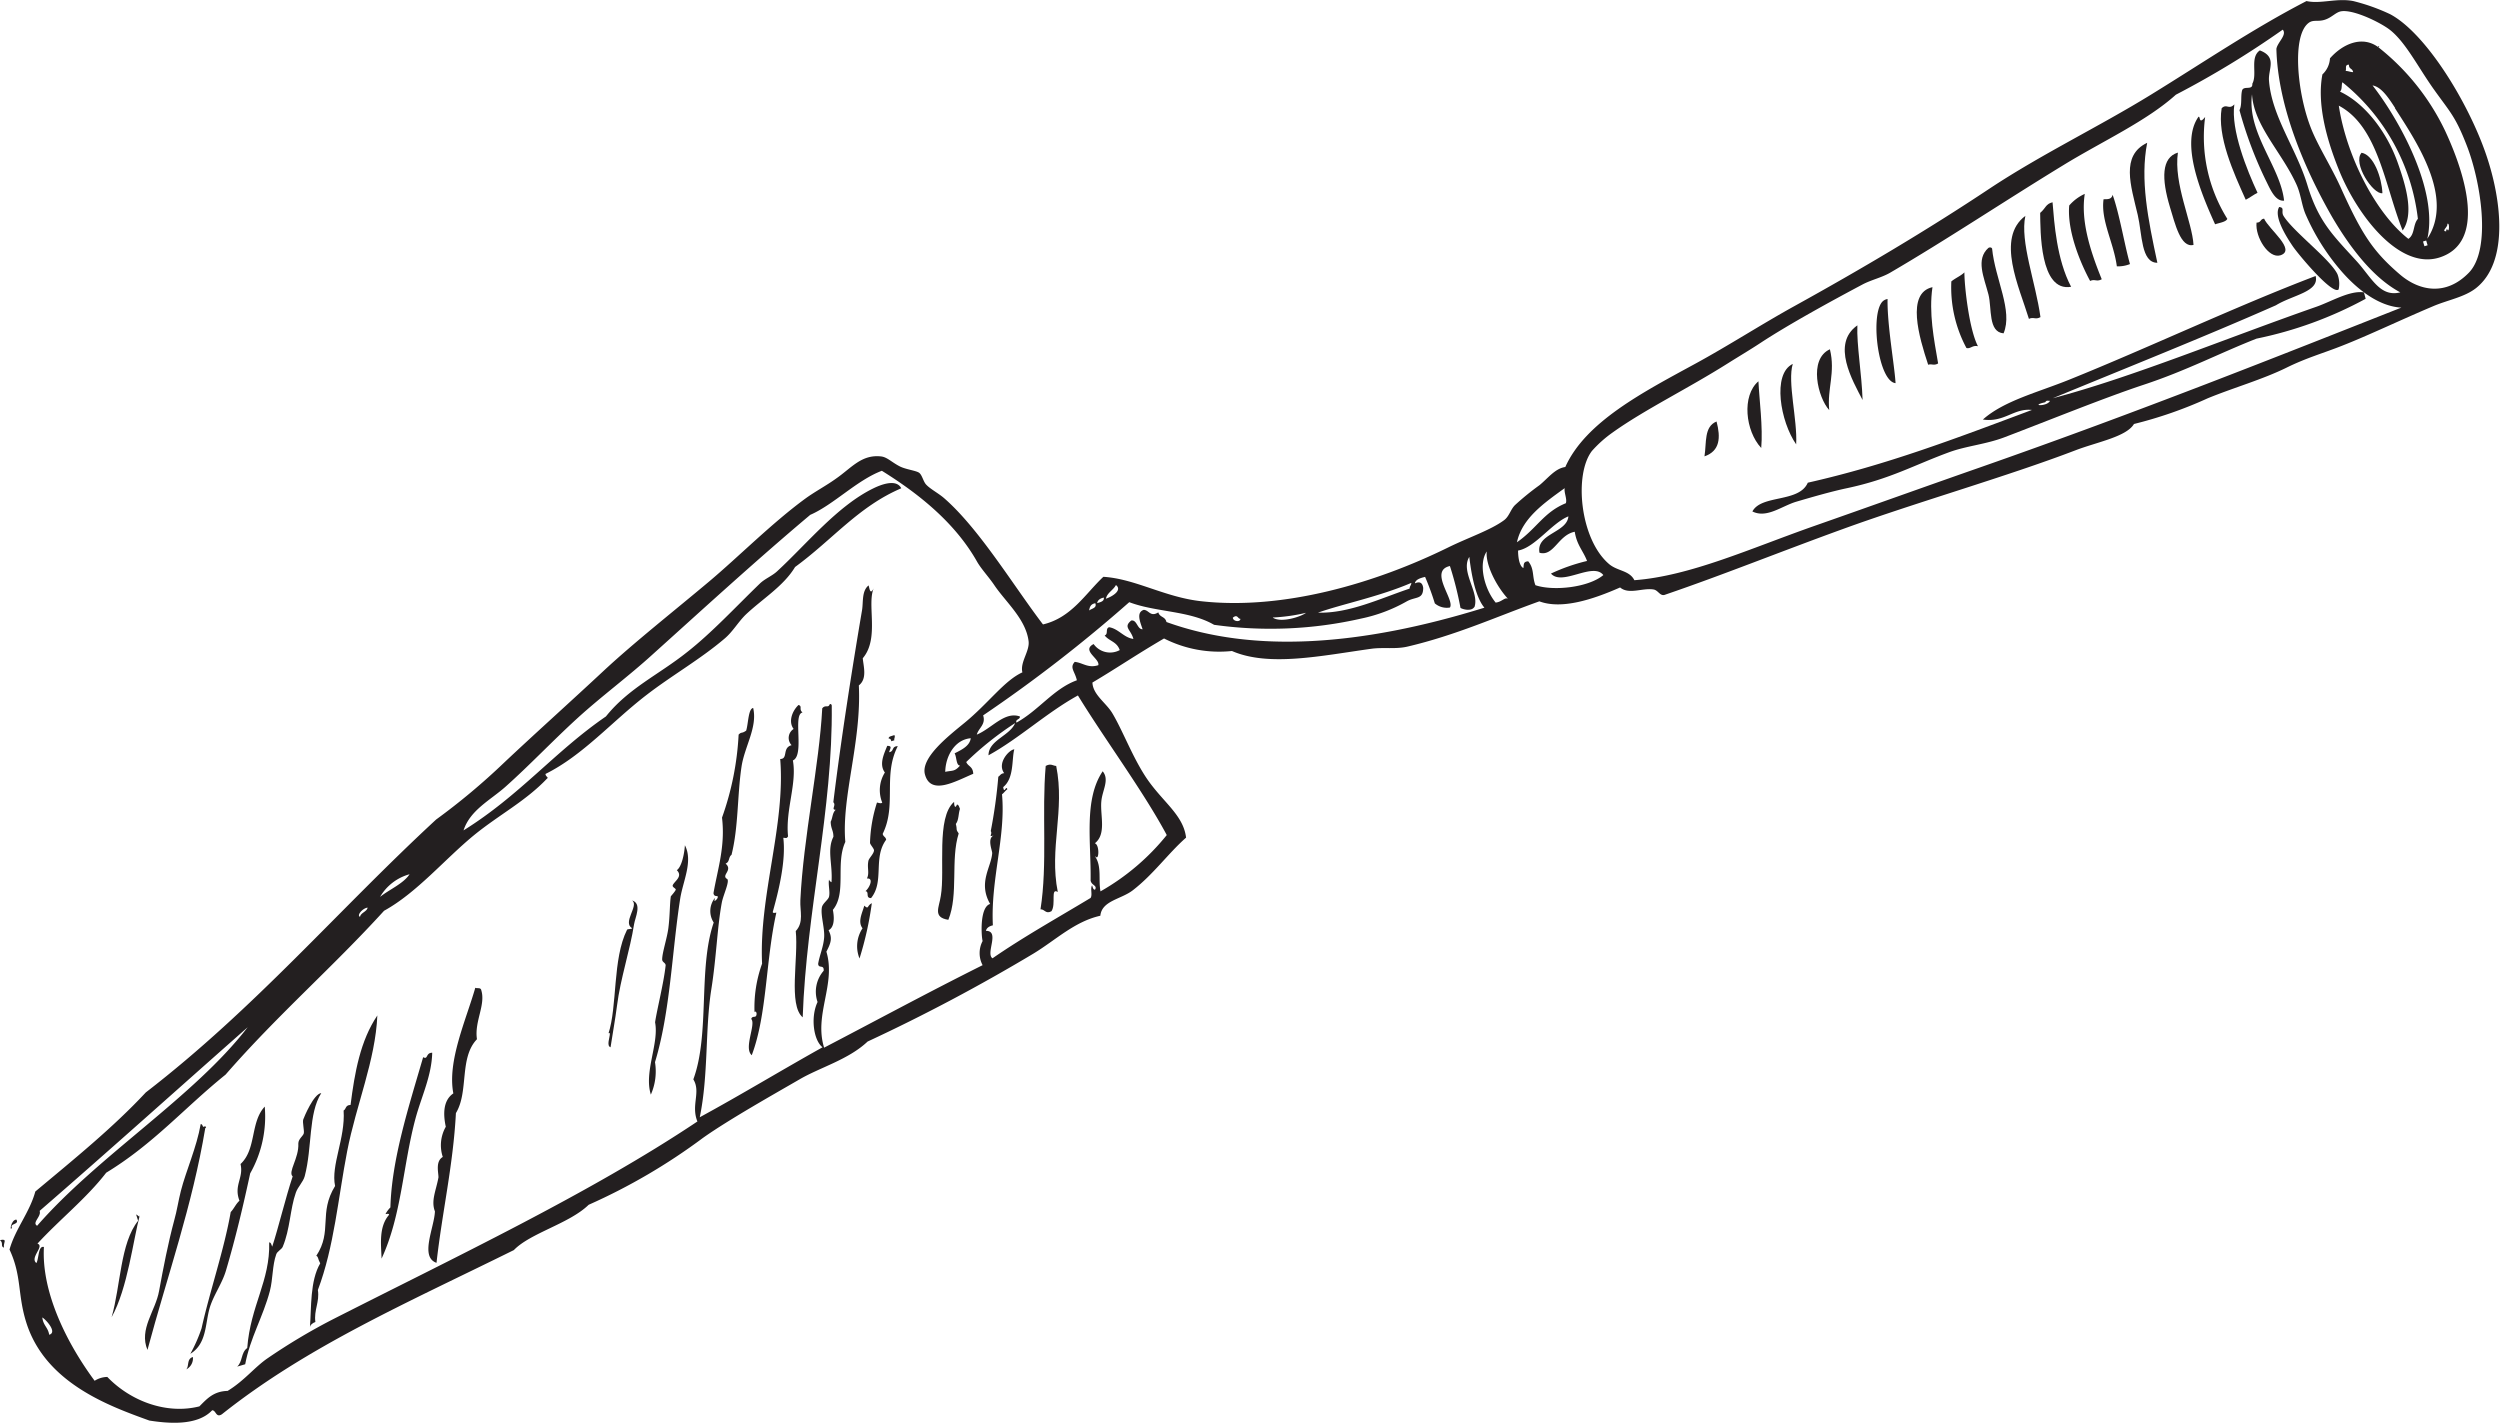 <svg xmlns="http://www.w3.org/2000/svg" viewBox="0 0 331.26 188.49"><defs><style>.cls-1{fill:#231f20;fill-rule:evenodd;}</style></defs><g id="Layer_2" data-name="Layer 2"><g id="Graphics"><path class="cls-1" d="M315.68,25.6c-1.22.21-4-4-2.76-5.36C314.53,20.52,315.6,23.56,315.68,25.6Z"/><path class="cls-1" d="M313.46,39.59A52.06,52.06,0,0,1,299,44.87c-4.94,1.94-9.27,4.23-14.92,6.1-5.25,1.74-12.49,4.69-18.56,7-2.4.9-5,1.13-7.22,1.94-4.65,1.7-7.8,3.54-13.49,4.76-2.14.45-4.62,1.17-6.8,1.81-1.92.57-3.91,2.24-5.81,1.29,1.2-2.26,6.18-1.13,7.34-3.81,10.49-2.37,19.49-5.82,29.7-9.64-2.42-.26-3.65,1.69-6.5,1.27,2.8-2.49,7.24-3.58,11.49-5.3,10.56-4.26,22.06-9.71,32.6-13.72.53,2.09-3,2.5-5.26,3.88C292.27,44.56,281.13,49,272,52.77c10.53-2.78,22.95-7.94,34.92-12.12,2-.7,4.44-2.19,6.31-1.91C313.3,39,313.38,39.3,313.46,39.59ZM271,53.3c-2.17.49.29.6.63-.19C271.3,53.12,271.19,53,271,53.3Z"/><path class="cls-1" d="M302,27.43c.8.09.2.59.59,1.2,1.29,2.07,6.24,5.78,7.14,7.72a3.56,3.56,0,0,1,.15,2c-.81.8-5.37-4.67-6.09-5.74C302.85,31.23,301.26,28.64,302,27.43Z"/><path class="cls-1" d="M299,29.5c.64,0,.45-.47,1-.53.63,1.42,4.32,4.16,2.16,4.86C300.6,34.31,298.8,31.4,299,29.5Z"/><path class="cls-1" d="M296.06,13.83c-.49,3.38,1.69,8.76,3.07,11.71-.56.29-1,.64-1.56.93-1.61-3.58-3.81-8.39-3.19-12.13C295.05,13.68,295.33,14.61,296.06,13.83Z"/><path class="cls-1" d="M288.58,20.22c-.59,4.15,1.9,9.19,2.07,12.23-1.72.45-2.46-2.87-3.12-5C286.39,23.67,286.4,20.87,288.58,20.22Z"/><path class="cls-1" d="M285.86,34.82c-2.18,0-2-3.79-2.6-6.34-.92-3.91-2.29-7.87,1.25-9.56C283.56,23.82,284.61,29,285.86,34.82Z"/><path class="cls-1" d="M279.93,25.81c.9,2.49,1.6,6.74,2.3,9.18a4.17,4.17,0,0,1-1.74.3c-.41-3.15-2.15-6.06-1.76-8.89C279.31,26.4,279.79,26.42,279.93,25.81Z"/><path class="cls-1" d="M278.49,37c-.68.38-.91-.07-1.54.23-1.39-2.57-3.06-6.73-2.77-10a6,6,0,0,1,2.06-1.54C275.71,29.15,276.86,33,278.49,37Z"/><path class="cls-1" d="M274.43,38c-4.17.73-4.06-7.47-4.1-9.79.77-.65.71-1.18,1.64-1.41C272.2,29.56,272.51,34.35,274.43,38Z"/><path class="cls-1" d="M268.37,28.6c-.74,3.4,1.37,8.83,2,13.42-.67.38-.9-.07-1.53.23C267.57,38.07,264.43,31.54,268.37,28.6Z"/><path class="cls-1" d="M265.48,44.17c-2.06-.17-1.54-3.32-2-5.14-.6-2.32-1.72-4.67,0-6.19.23-.11.39-.06.48.09C264.36,37,266.75,41.17,265.48,44.17Z"/><path class="cls-1" d="M260.29,36.09c0,1.88.64,7.6,1.8,9.79-.73-.18-1,.39-1.53.23a17,17,0,0,1-2-8.82C259.08,36.85,259.84,36.55,260.29,36.09Z"/><path class="cls-1" d="M250.11,39.62c-.06,3.44.91,8.7,1.06,11.15-2.25-.22-3.35-8.69-1.84-10.69A1.2,1.2,0,0,1,250.11,39.62Z"/><path class="cls-1" d="M246.8,53c-1.32-2.55-4.19-7.44-.69-9.89C246,45.71,246.69,49.51,246.8,53Z"/><path class="cls-1" d="M242.47,46.28c.76,3.11-.38,5.21-.09,8.06C240.89,52.72,239.59,47.59,242.47,46.28Z"/><path class="cls-1" d="M238,58.88c-2.09-3-3.21-9.34-.45-10.66C236.82,50.6,238.18,55.61,238,58.88Z"/><path class="cls-1" d="M233,50.52c.11,2.42.61,6.08.37,8.84C231.27,57.11,230.76,52.42,233,50.52Z"/><path class="cls-1" d="M227.45,55.85c.56,2.13.47,3.9-1.6,4.62C226.14,58.63,225.77,56.53,227.45,55.85Z"/><path class="cls-1" d="M140.16,118.19c-1-.6-.2,1.62-.84,2.55-.76.43-.9-.29-1.45-.25.95-6,.15-12.85.69-19,.68-.39,1,0,1.39,0C141.14,107.41,139,112.38,140.16,118.19Z"/><path class="cls-1" d="M126.8,106.61c.25,0,.29.33.4.57-.23.64-.13,1.46-.55,2,.22.79-.05.67.38,1.26-1.1,3.47,0,8.1-1.37,11.44-2.1-.33-1.22-1.64-1-3.16.59-3.4-.65-10.4,1.76-12.47C126.41,106.74,126.56,107.25,126.8,106.61Z"/><path class="cls-1" d="M118.51,97.4c.16.32-.09.42,0,.69l-.42.13c0-.26-.16-.36-.34-.36C117.71,97.55,118.21,97.53,118.51,97.4Z"/><path class="cls-1" d="M109.94,93.32c.16-.09.22,0,.27.15.16,13.88-3.36,27.22-3.85,41.33-1.93-1.64-.54-7.84-.92-11.43,1.1-1.17.54-2.65.61-4.08.39-8.27,2.52-18,2.9-25.44C109.38,93.32,109.76,93.87,109.94,93.32Z"/><path class="cls-1" d="M113.89,127a4.31,4.31,0,0,1,.4-4c-.69-.89,0-2.09.23-3,.62.57.34,0,1-.32A44.4,44.4,0,0,1,113.89,127Z"/><path class="cls-1" d="M57.84,167.33c-2.25-.77-.29-4.67-.21-6.82-.55-1.41.16-2.78.47-4.51,0-.65-.42-2.12.57-2.7a4.94,4.94,0,0,1,.4-4c-.31-1.43-.46-3.43,1-4.42-.82-4.25,1.66-9.66,2.91-14,.23.13.61-.05.76.23.69,2-.91,4.2-.54,6.59-2.38,2.48-1.06,6.95-2.79,9.79C60.05,154.4,58.58,160.66,57.84,167.33Z"/><path class="cls-1" d="M57.27,139.49c-.07,3.06-1.42,5.79-2.21,8.7-1.67,6.19-1.83,12.83-4.5,18.58-.06-1.82-.4-4.22,1-5.81-.06-.21-.31-.09-.48-.09a3.46,3.46,0,0,1,.65-.88c.17-6.37,2.41-13.28,4.34-19.91C56.74,140.46,56.38,139.5,57.27,139.49Z"/><path class="cls-1" d="M138.2,82.74c3.78-.89,5.63-4.09,8-6.31,4.21.26,8.1,2.69,12.92,3.23,10.91,1.23,23.15-2.39,32.75-7.11,2.66-1.31,5.65-2.31,7.41-3.61.7-.51.86-1.4,1.45-2A34.54,34.54,0,0,1,204,64.28c1.12-.92,2.06-2.21,3.41-2.4,2.68-6,10.36-9.94,17.23-13.69,4.42-2.41,8.7-5.18,13.09-7.61,8.82-4.88,17.5-10,26-15.66,6.88-4.54,14.33-8.1,21.29-12.38s13.55-8.76,20.6-12.4c1.87.42,4-.43,6.19,0a26.07,26.07,0,0,1,4.89,1.74c4.77,2.53,10.4,11.77,12.74,18.66,2.11,6.22,2.93,14.23-1.35,17.63-1.53,1.21-3.76,1.58-5.7,2.41-4.24,1.79-8.56,3.86-12,5.21-2.51,1-4.74,1.61-7.38,2.91-3.23,1.59-7,2.65-10.49,4.08a55.82,55.82,0,0,1-9.76,3.4c-1,1.69-4.87,2.39-7.68,3.46-9.13,3.5-21.07,6.89-30.84,10.44-8.57,3.11-16,6.12-23.55,8.7-.72.32-.93-.56-1.58-.67-1.45-.25-3.27.72-4.44-.27-3.65,1.61-7.75,2.94-10.7,1.84-5.6,2-11,4.48-17.49,6-1.55.36-3.2.07-4.74.28-6.59.91-13.59,2.44-18.5.3a16.15,16.15,0,0,1-9-1.66c-3.76,2.2-6.11,3.83-9.49,5.84.07,1.6,1.75,2.64,2.6,4,1.35,2.23,2.59,5.58,4.35,8.33,2.16,3.38,5.09,5.09,5.46,8.22-2.35,2.06-4.35,4.9-7.09,7-1.56,1.18-4.07,1.36-4.27,3.35-3.41.76-5.94,3.24-8.84,5a239.22,239.22,0,0,1-22,11.67c-2.53,2.39-6.29,3.42-9,5-3.35,1.94-9.41,5.35-12.82,7.77A79,79,0,0,1,78,159.64c-2.57,2.5-7.73,3.74-9.91,6-14.15,7-27.33,12.73-38.68,21.75-.81.53-.77-.53-1.3-.52-2,2.14-6,1.72-8.32,1.36-5.21-1.89-13.78-4.92-16.31-13-1.18-3.76-.58-6.15-2.22-9.66.78-2.76,2.67-4.92,3.42-7.69,5.1-4.26,10.3-8.47,14.64-13.13,14.48-11.16,25.5-24.18,38.47-36.16a87.64,87.64,0,0,0,9-7.53c4-3.77,8.91-8.17,13.3-12.27,4-3.71,9.33-7.92,13.9-11.76,3.92-3.3,8.37-7.79,12.77-11,1.23-.89,2.75-1.7,4-2.6,2.06-1.42,3.39-3.25,6-2.95.79.09,1.41.78,2.47,1.32.81.41,2.14.55,2.55.84s.55,1.15.93,1.56c.54.59,1.63,1.15,2.38,1.8C129.76,70.06,134.34,77.69,138.2,82.74ZM322.61,12c-2.29-3.17-4.06-6.9-6.43-8.39-1.54-1-4.47-2.32-5.92-2.12-.74.1-1.25.81-2.19,1.12s-1.53-.05-2.16.42c-2.27,1.7-1.51,9.34.29,13.92.93,2.39,2.73,5.17,4,8,2.76,6.11,4.26,8.39,7.8,11.42,2.52,2.16,6.05,2.92,9.12-.22s1.57-12.21-.28-16.91C325.36,15.44,324.66,14.87,322.61,12ZM310.3,36a29.4,29.4,0,0,1-4.85-7.72c-.48-1.2-.58-2.54-1.14-3.79-1.92-4.28-5.67-7.83-5.91-12-.68,5.15,3.77,9.59,4.25,14.1-1.17.1-1.8-1.44-2.43-2.71a53.2,53.2,0,0,1-3.48-9.28c.37-.74.13-1.81.35-2.63.22-.65,1.43.05,1.35-.87.7-1.27-.36-3.49,1-4.42,2.34.89,1.09,2.48,1.21,4,.37,4.77,3.62,9,5.09,13.85s3.4,6.66,6.45,10c2.05,2.23,3.14,4.89,5.86,4.21-3.58-1.9-6.63-5.89-9-9.93-3.69-6.43-7.22-14.67-7.42-22.33.14-.87,1.45-1.86.84-2.55a122.78,122.78,0,0,1-14.16,8.62c-3.91,3.52-9.69,6.14-14.87,9.31-7.82,4.77-15.66,10-23,14.28-1.13.65-2.49.94-3.66,1.56-4.2,2.23-9.81,5.31-13.51,7.74-1.38.91-2.82,1.76-4.25,2.66-5.41,3.42-11.08,6.16-15.36,9.22a16,16,0,0,0-2.72,2.43c-2.4,3.11-1.59,11.63,2.21,14.94,1.11,1,2.75.86,3.41,2.19,7.37-.55,15.29-4.18,23.79-7.17,6.79-2.38,15.33-5.44,22-7.77,21.12-7.39,39.92-14.9,55.84-21.18C315.09,40.59,312.23,38.2,310.3,36ZM205.51,76a24.78,24.78,0,0,1,4.78-1.67c-.51-1.35-1.35-2.09-1.63-3.87-2.2.43-2.78,3.32-4.67,2.78-.48-2.55,3.64-2.63,3.83-4.82-2.19.87-4.43,4.14-6.67,4.53,0,.54.08,2,.7,2.32.09-.37-.08-.87.65-.89.82,1,.5,2,.95,3.16,2.32.8,7,.33,9-1.34C211.07,74.42,207,77.71,205.51,76ZM201,71.85c2.57-1.76,3.57-4,6.48-5.17.2-.54-.27-1.44-.15-2C204.56,66.68,201.7,68.67,201,71.85Zm-2.87,8c.86-.06,1.24-.75,1.68-.51-1.58-1.71-3-4.59-2.81-6.27C195.87,74.74,196.67,78,198.17,79.83Zm-2.8.61c-.34.52-1.36.35-1.81.09A44.92,44.92,0,0,0,192.12,75c-2.85.64.69,4.5,0,5.5a2.45,2.45,0,0,1-2-.55,34.42,34.42,0,0,0-1.29-3.51c-.68.16-1.28.37-1.35.86.63-.29,1-.1,1.1.59,0,1.6-1,1.12-2.21,1.81a20.73,20.73,0,0,1-6,2.26,53.94,53.94,0,0,1-19.5.83c-3.27-1.9-7.7-1.65-11.24-3a191.93,191.93,0,0,1-19.36,15c.39,1.21-.61,1.67-.84,2.55,2-.83,3.67-3.11,5.7-2.41.1.41-.65.36-.44.82,3-1.67,4.93-4.5,8-5.61-.26-1.18-1-1.67-.28-2.44,1.06.11,1.76.88,3.12.44.24-.86-2.29-1.94-.62-2.8a2.68,2.68,0,0,0,3.46.8c-.39-1.14-1.38-1.16-2-1.94.53-.18.05-.91.59-1.09,1.24.19,1.95,1.39,3.22,1.55-.33-1.26-1.39-1.55-.28-2.44.77-.12.78,1.18,1.5,1.16-.37-1.08-.84-2.22.14-2.57.7,0,.88,1,1.94.33.21.7.9.51,1.08,1.28,11.47,4.15,25.68,3.21,42.13-1.9-1.29-1.51-1.8-5-2-6.73C193.48,75.73,196.06,78.5,195.37,80.44Zm-20.68.72c4.08.11,8.09-1.82,12.13-3.19,0-.32.23-.46.23-.76C182.79,79.05,177.82,80.05,174.69,81.16Zm-6,.66c1.11.74,3.79-.14,4.4-.64A24.09,24.09,0,0,1,168.69,81.82Zm-5.29,0c0,.51,1,.63,1,.16C164,82,164,81.36,163.4,81.81Zm-15.52-4.28c-.34.64-1.15,1-1.3,1.77C147.51,79,148.7,78.18,147.88,77.53Zm-2.5,2.36c.53-.13,1-.27.92-.74C145.77,79.28,145.46,79.52,145.38,79.89Zm-.22,33.58c.89,1.38.4,3,.7,4.61a30.73,30.73,0,0,0,8.78-7.46c-3.08-5.77-8.25-12.74-11.77-18.5-4.1,2.25-7.85,5.74-11.85,7.93,0-2,2.84-2.58,3.53-4.27a42.21,42.21,0,0,0-6.48,5.16c.26.62.88.56.93,1.56-2.37,1-5.63,2.91-6.4.09-.6-2.21,3.11-5.09,5.28-6.87,3.16-2.6,5.24-5.57,7.63-6.66-.33-1.37,1-2.82.82-4.15-.37-2.91-3-5.14-4.51-7.36-.78-1.16-1.78-2.2-2.34-3.2-3.26-5.76-8.82-9.64-12.59-12-3.3,1.24-6.39,4.49-9.49,5.84-7.07,5.94-14.35,12.61-20.84,18.45-3.29,3-6.82,5.58-10.06,8.54s-6.29,6.19-9.44,9c-2,1.79-4.72,3.11-5.6,5.82,7.48-4.65,12.1-10.46,18.87-15.1,3-3.75,7-5.53,10.75-8.52,3.26-2.55,6.45-6,9.66-9.1.67-.64,1.62-1,2.27-1.61,3.93-3.62,8-8.68,12.77-11,.76-.37,3-1.36,3.68,0-5.68,2.43-9.11,6.81-14.07,10.43-1.54,2.56-4.35,4.23-6.58,6.35-1,1-1.68,2.22-2.74,3.12-3.21,2.74-7,4.89-10.37,7.49-4.61,3.55-8.42,8-13.38,10.46,0,.38.48.44.19.63-2.85,3-6.38,4.8-9.68,7.5-3.86,3.17-7.57,7.62-11.9,10-6.84,7.52-14.06,13.75-21,21.71-5.46,4.4-9.55,9.19-15.82,13-2.59,3.37-6.18,6.21-9.11,9.4,1,.32-1.05,1.85-.14,2.57.35-.58.22-2.34,1-2.13-.35,6.11,3.15,12.91,6.72,17.73a3.24,3.24,0,0,1,1.68-.51c3.09,3.21,7.86,5,12.2,3.9,1-1,1.86-2,3.74-2.05,2.23-1.35,3.61-3.19,5.35-4.36a80.07,80.07,0,0,1,8.35-5c16.27-8.28,34.3-16.8,48.55-26.34-.88-2.16.49-3.89-.54-5.58,2.21-6,.62-14.71,2.7-20.78a2.78,2.78,0,0,1,.16-3.26c-.1.5-.09.51.28.14.38-.71-.39-.06-.47-.78.56-3.22,1.58-6.21,1.13-10a38.45,38.45,0,0,0,2.2-11c.41-.42.39-.09,1-.53.29-.91.27-2.91.93-3,.59,2.58-1.15,5.1-1.55,7.81-.57,3.85-.39,7.94-1.32,11.65-.43.3-.21.94-.79,1.16,1,.87-.55,1.5.14,2,.54.14-.44,2.1-.64,3.18-.6,3.21-.72,7.28-1.38,11.43-.85,5.35-.37,11.37-1.54,17,5.51-3,10.79-6.21,16.27-9.27-1.2-.92-1.61-4-.66-6a4.22,4.22,0,0,1,.81-4.14c.07-.89-.7-.23-.73-.93.19-1.14.69-2.2.79-3.45s-.48-2.92-.3-4c.09-.55.84-1,.95-1.43.16-.69-.13-1.53,0-2.29,0,.15.33.42.33.35.17-2.34-.63-4.27.25-6,0-.89-.33-1-.36-2,.27-.5.21-1.18.67-1.58-.67,0,.11-.61-.32-1,1-8.2,2.48-17.65,3.81-25.48.17-1.05-.06-2.51.86-3.25.13.34.19,1.47.75.23-1.08,2.11.77,6.74-1.52,9.42.1,1.11.61,2.72-.52,3.6.37,7.49-2.31,14.75-1.79,20.74-1.33,2.86.2,6.77-1.65,9,.3,1.56,0,2.42-.57,2.7.46.94.42,1.51-.29,2.84,1.3,4.32-1.67,8.33-.3,12.72,7-3.65,13.56-7.21,21-10.93a3.43,3.43,0,0,1,0-3.2c-.18-.67-.4-4.52,1-4.91-1.64-2.83.15-4.87.27-6.74,0-.37-.7-1.94.21-2.35-.8.28-.13-.15-.4-.57a66.36,66.36,0,0,0,1-7.2c.26-.16.31-.43.78-.47-1-1.36.7-3.14,1.34-3.16-.36,1.3,0,3.82-1.47,5,.13,1,.37-.3.55.29-.28.2-.44.47-.71.67.52,5.59-1.52,11.29-1.21,17.36-.53.12-.84.37-.92.73,1.9,0-.08,3,.87,3.64,4.06-2.81,8.62-5.36,13-8,.27-.44-.07-1.21.19-1.67.1.24.14.61.4.57.33-.58-.46-.54-.59-1.2.08-5.07-.93-10.73,1.6-14.48.94,1.13-.06,2.52-.18,4-.17,1.86.71,4.31-.86,5.54C145.73,111.93,145.62,114.17,145.16,113.47Zm-.85-32.57c.31-.3,1.13-.33.86-1C144.48,80.05,144.39,80.47,144.31,80.9Zm-19.06,21.35c1-.22,1.27,0,2-.84-.53,0-.44-1.16-.72-1.62,1-.5,2-1,2.14-2C126.48,98,125.29,100.23,125.25,102.25ZM50.36,118.84c1.26-1,3.09-1.75,3.91-3A6.52,6.52,0,0,0,50.36,118.84Zm-2.65,2.64c.08-.54.92-.68,1-1.22C48,120.36,47.23,121.33,47.71,121.48Zm-42.45,39c.23.72-1.06,1.53-.34,1.94,8.1-9.3,20.79-17.07,27.9-26.31C23.65,144.2,14.56,152.38,5.26,160.44Zm.35,14.13c.14,1.05.74,1.25.91,2.25C7.63,176.55,6.11,174.87,5.61,174.57Z"/><path class="cls-1" d="M315.13,6.25c0-.34.26,0,0,0A31.21,31.21,0,0,1,324,17.36c2.81,6.05,5.36,14.74-.7,16.74-5.35,1.76-10.91-5.55-13.3-11.38-1.8-4.39-3-9.06-2.27-12.86a3.14,3.14,0,0,0,1-2.13C310.42,5.81,313,4.68,315.13,6.25Zm9,24.4c0-.14,0-.26.14-.28.25.66.36-1,0-.69C324.43,30,323.46,30.63,324.09,30.65Zm-6.76-16.33c-.93-1.45-1.86-2.81-3-3,3.57,4.58,8.73,13.93,7.26,20.31C325.24,26.17,320.15,18.72,317.33,14.32ZM320.38,29a27.25,27.25,0,0,0-10-18.1c-.16.39,0,.94-.32,1.24,3.32,1.56,6.27,5.39,7.72,9.62,1,2.86,2.13,6.59.58,8.78C316,24.67,315.14,16.76,309.9,14c1,6.62,4.85,14.23,9.22,17.65C320,31.06,319.71,29.76,320.38,29Zm.68,3c.06.21.12.42.19.63l.42-.13c-.07-.21-.13-.42-.19-.63ZM311.24,8.57c-.61,0-.28.56-.44.83.34,0,.62.15,1,.16C311.7,9,311.25,9.22,311.24,8.57Z"/><path class="cls-1" d="M291.29,15.5c.3-.25,0,1.14.9,0A20.51,20.51,0,0,0,295.13,29c-.2.42-1,.51-1.62.72C291.46,25.22,288.94,18.89,291.29,15.5Z"/><path class="cls-1" d="M117.25,102.36c-.82-1.1-.08-2.53.31-3.53.77,0,.33.41.26.84.69-.1.28-.79,1.14-.8-2,3.9-.11,7.79-2,11.62.08.39.39.37.46.78-1.77,2.39-.21,5.53-2,7.73-.79,0-.18-.83-.74-.92.57-.48,1.12-1.79.19-1.67.37-.74,0-1.39.2-2.35.08-.37.71-.91.74-1.38,0-.26-.5-.74-.53-1a19.16,19.16,0,0,1,.92-5.33c0-.05.54.2.7,0A4.41,4.41,0,0,1,117.25,102.36Z"/><path class="cls-1" d="M105.06,100.76c.56,3.09-1,6.52-.64,10.06-.2.34-.31.19-.63.19.36,3-.57,6.86-1.4,9.84.07.2.3.08.48.08-1.43,6.38-1.22,13.49-3.26,18.89-1.11-.95.6-4.12-.07-4.8.18-.55.66,0,.71-.67,0-.4-.32-.37-.27-.15a17.11,17.11,0,0,1,1-6.51c-.43-9,3.12-18.41,2.4-27.12,1.09,0,.22-1.49,1.51-1.83a1.4,1.4,0,0,1,.27-2.15c-.76-1-.14-2.45.65-3.18.55.18,0,.56.53,1C105,94.63,106.65,100.09,105.06,100.76Z"/><path class="cls-1" d="M90.75,112c1.11,2.11-.26,4.76-.62,7.07-1.1,7.06-1.31,15-3.34,21.67a7.62,7.62,0,0,1-.55,4.3c-.94-3,1.11-6.79.56-9.58.27-1.79,1.15-5.2,1.4-7.54,0-.36-.44-.39-.46-.78,0-.91.64-2.78.82-4.15.21-1.63.18-3.28.33-4.23,0,0,.65-.73.65-.89s-.49-.32-.4-.57c.19-.52,1.4-1.15.54-2C90.31,114.88,90.68,113.18,90.75,112Z"/><path class="cls-1" d="M83.76,123c-1.33-.79.95-3,0-3.69,1.34.43.4,2.25.26,3.14-.52,3.39-1.82,7.25-2.26,10.78-.24,1.87-.59,3.75-.86,5.54-.57-.2-.08-1.32-.09-1.81-.11-.22-.24,0-.21.06,1.23-3.69.54-9.94,2.49-13.83C83.19,123.07,83.66,123.14,83.76,123Z"/><path class="cls-1" d="M50,134.55c-.26,6-2.8,11.81-4,18s-1.71,12.62-3.88,18.38c.25,1.61-.55,2.65-.33,4.24-.38.14-.66.35-.72.67.2-2.6,0-6.13,1.36-8.44-.34-.62-.23-.87-.52-1,2.17-3.27.27-5.65,2.49-9.25-.58-2.75,1.38-6.33,1.13-10,.37-.21.2-.72.92-.74C47,142.1,47.74,137.91,50,134.55Z"/><path class="cls-1" d="M42.57,144.84c-1.73,2.72-1.18,7.17-2.19,11-.21.79-.9,1.39-1.18,2.19-.77,2.18-.75,4.83-1.74,7.18-.15.35-.73.59-.86,1-.52,1.45-.43,3.27-.84,4.85-.89,3.39-2.63,6.25-3.27,9.71l-1.06.31c.74-.66.48-1.86,1.33-2.46.43-5.64,3.05-8.89,2.91-14,.26,0,.29.34.4.57.84-2.57,1.76-6.45,2.71-9.31-.67-.59.85-2.41.75-4.36,0-.62.66-1,.73-1.37s-.2-1.47-.08-1.81S41.58,144.92,42.57,144.84Z"/><path class="cls-1" d="M35.08,146.63a15.29,15.29,0,0,1-1.93,8.85c-.91,4.23-1.94,8.6-3.22,12.91-.52,1.74-1.7,3.32-2.17,5-.59,2.12-.37,4.66-2.54,6A20.17,20.17,0,0,0,26.71,176c1.09-4.91,3-10.44,3.86-15.4.45-.46.66-1.05,1.16-1.5-.79-2.06.58-3,.14-4.86C34,152.27,33.14,148.71,35.08,146.63Z"/><path class="cls-1" d="M25.56,179.81a1.65,1.65,0,0,1-.88,1.64C25.09,181,24.71,180.06,25.56,179.81Z"/><path class="cls-1" d="M18.53,161c-.89,3.3-1.61,9.72-3.74,13.53,1.2-4.15,1.14-9.82,3.51-12.77-.09-.28-.17-.56-.26-.84C18.27,161,18.54,161.44,18.53,161Z"/><path class="cls-1" d="M2.17,161.6c.43.7-.9.46-.59,1.1C1.22,163.26,1.47,161.6,2.17,161.6Z"/><path class="cls-1" d="M0,164.32c1.1-.23.38.37.53,1C0,165.13.52,164.75,0,164.32Z"/><path class="cls-1" d="M256.06,38.05c-.5,3.4.19,6.87.75,10.11-.59.34-.83,0-1.32.17C254.27,44.64,252.56,38.83,256.06,38.05Z"/><path class="cls-1" d="M19.54,178.87c-1.16-2.76,1.07-5.16,1.54-7.82.55-3,1.19-6.32,2-9.33.38-1.34.55-2.61.89-3.93.66-2.59,2.1-5.8,2.62-8.83.2-.06.24.21.33.36.36-.18.5.07.28.15C25.5,159.72,22.16,169.1,19.54,178.87Z"/></g></g></svg>